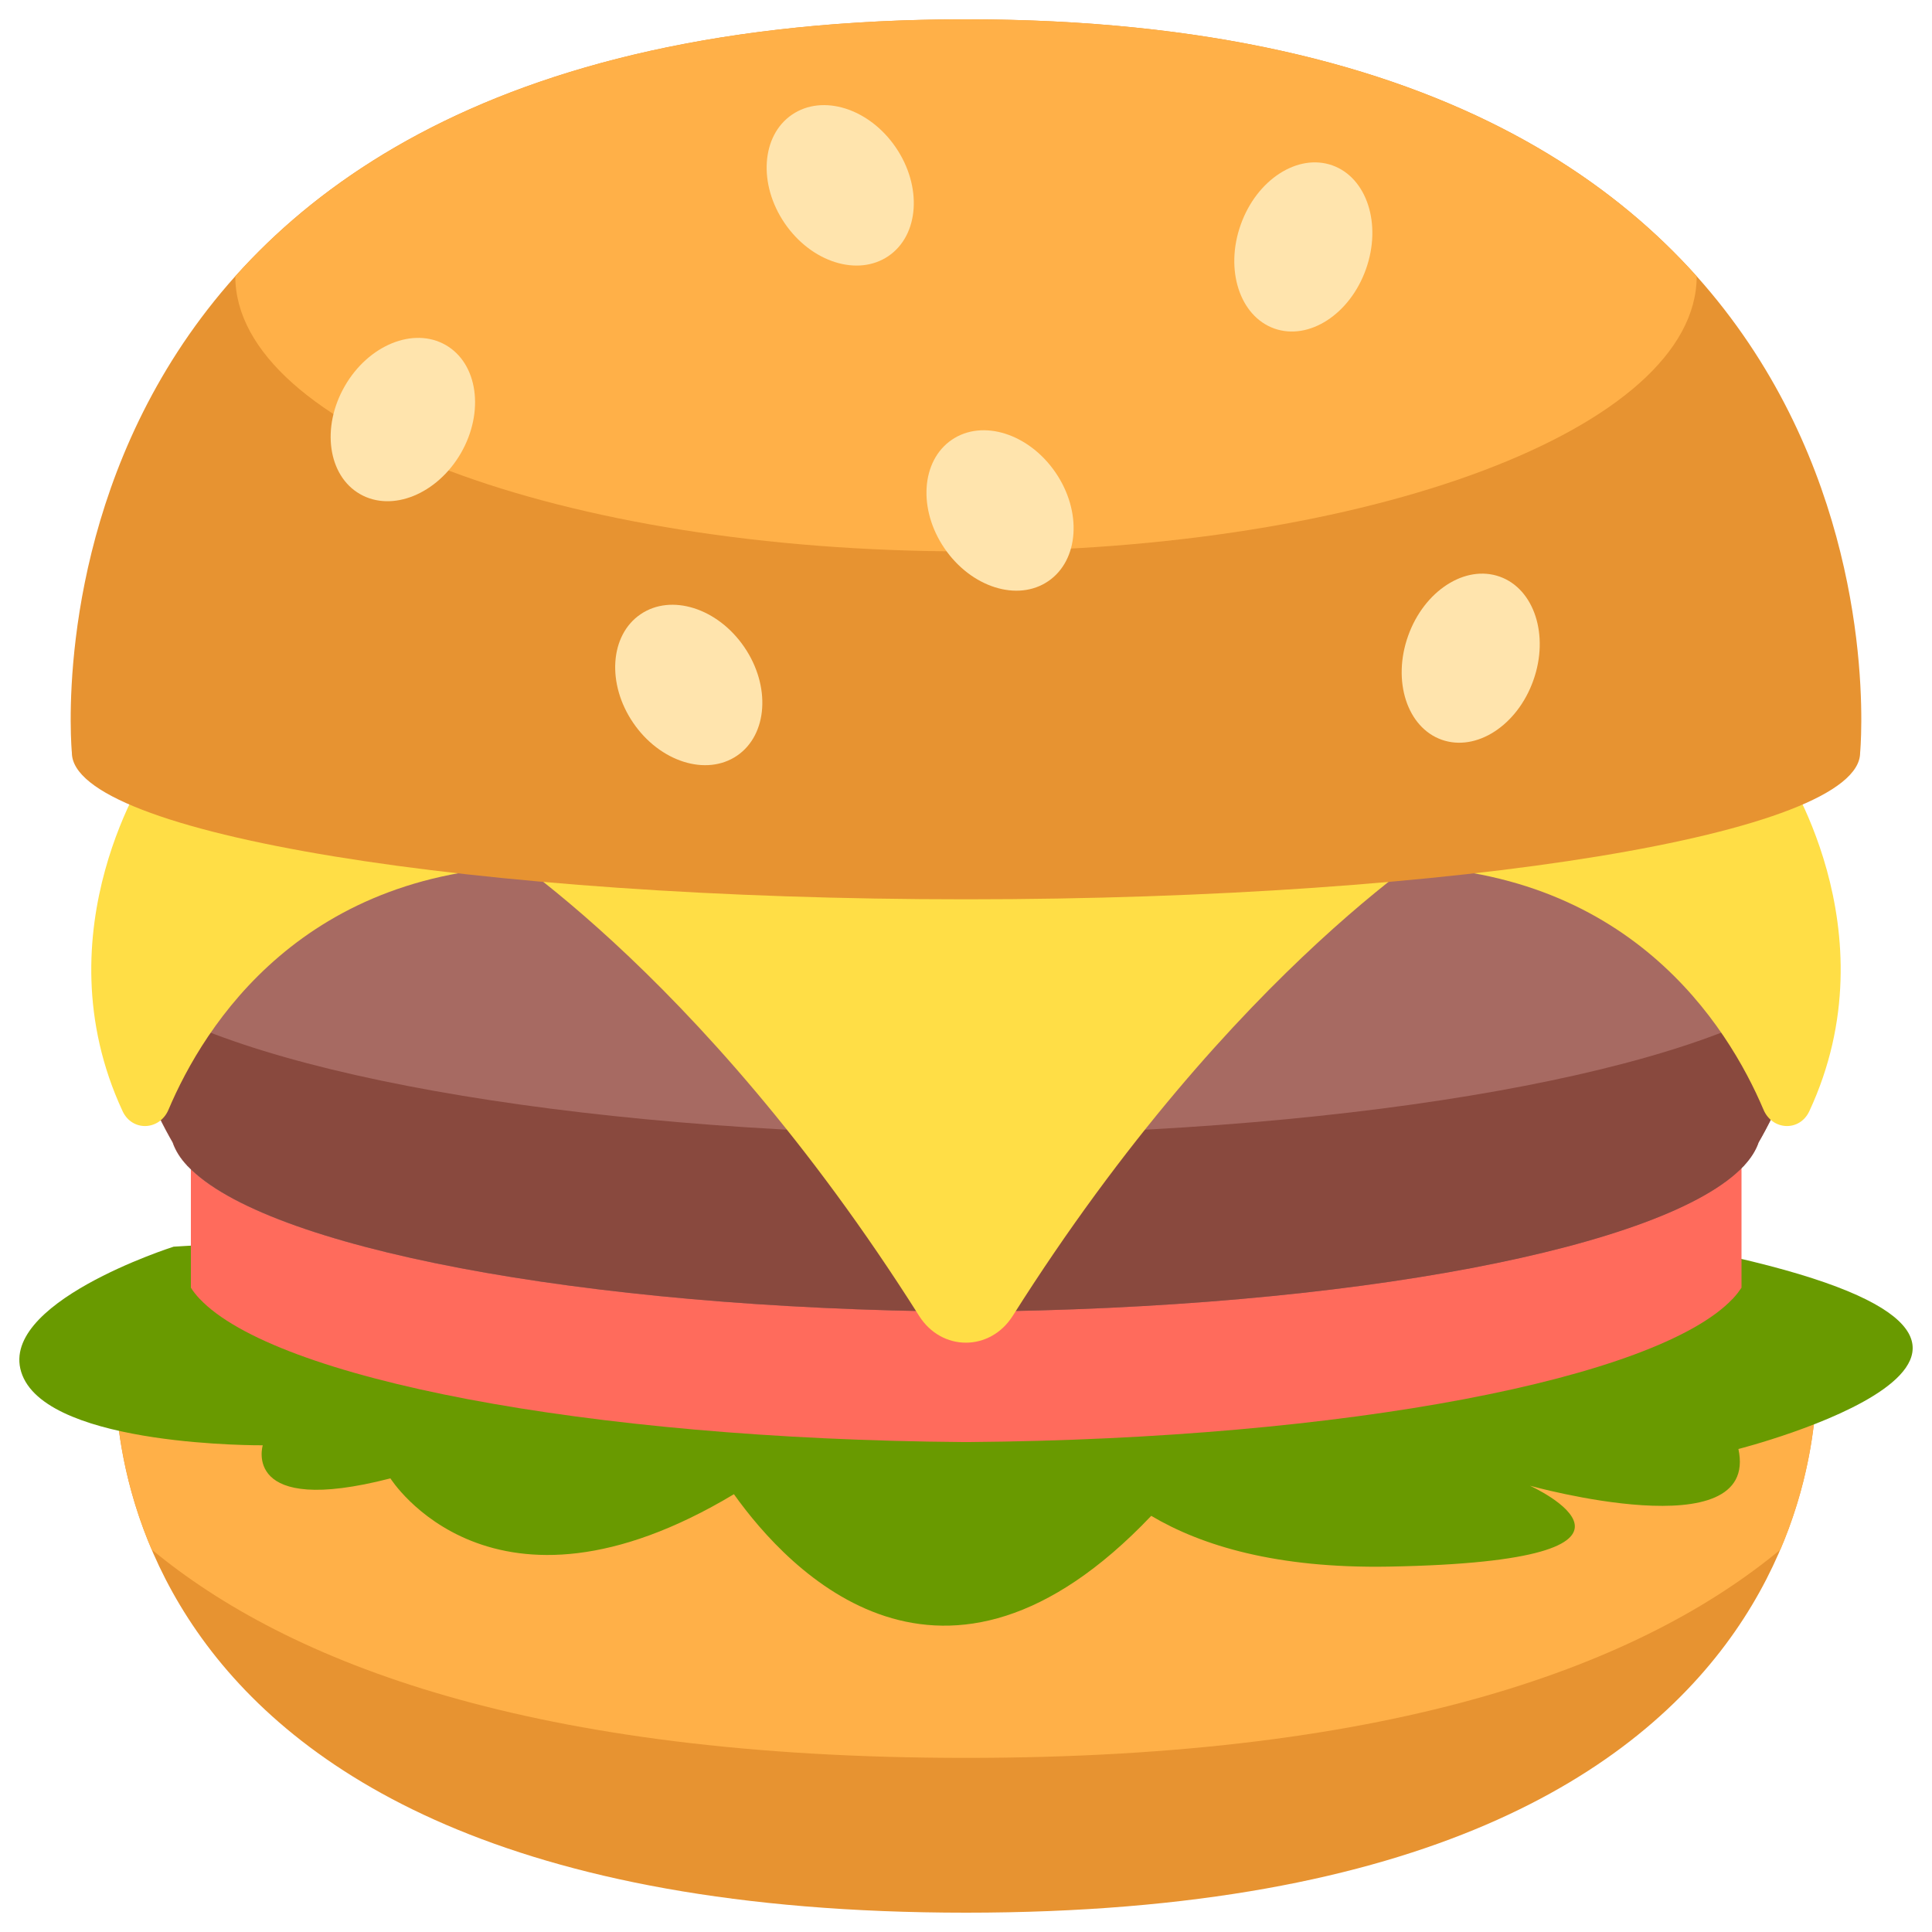 <svg width="25" height="25" viewBox="0 0 25 25" fill="none" xmlns="http://www.w3.org/2000/svg">
<g clip-path="url(#clip0_97_647)">
<path d="M12.5 24.75C24.372 24.75 23.495 17.475 23.495 17.475C23.495 16.58 18.572 15.855 12.5 15.855C6.427 15.855 1.505 16.582 1.505 17.475C1.505 17.475 0.627 24.75 12.5 24.75Z" fill="#E79331"/>
<path d="M12.5 15.855C6.427 15.855 1.505 16.58 1.505 17.475C1.505 17.475 1.365 18.648 1.962 20.05C3.725 21.512 6.875 22.747 12.5 22.747C18.125 22.747 21.277 21.512 23.038 20.052C23.637 18.65 23.495 17.477 23.495 17.477C23.495 16.582 18.573 15.855 12.5 15.855Z" fill="#FFB048"/>
<path d="M22.667 16.322C17.882 15.157 2.247 16.132 2.247 16.132C2.247 16.132 -0.08 16.87 0.29 17.797C0.66 18.725 3.4 18.702 3.4 18.702C3.4 18.702 3.117 19.63 5.052 19.13C5.052 19.13 6.357 21.217 9.497 19.335C10.21 20.335 12.202 22.45 14.897 19.615C15.55 20.002 16.52 20.297 17.97 20.272C21.95 20.2 19.797 19.225 19.797 19.225C19.797 19.225 22.777 20.057 22.495 18.75C22.495 18.75 27.452 17.487 22.667 16.322Z" fill="#699A00"/>
<path d="M22.53 14.835C21.8 13.735 17.64 12.885 12.557 12.842C12.557 12.842 12.557 12.842 12.557 12.84C12.537 12.84 12.52 12.84 12.5 12.84C12.48 12.84 12.46 12.84 12.442 12.84C12.442 12.84 12.442 12.84 12.442 12.842C7.36 12.885 3.2 13.735 2.47 14.835V16.663C2.5 16.71 2.535 16.755 2.577 16.8C2.58 16.802 2.58 16.805 2.58 16.805H2.582C3.557 17.84 7.585 18.622 12.462 18.66C12.475 18.66 12.49 18.66 12.502 18.66C12.515 18.66 12.53 18.66 12.542 18.66C17.42 18.62 21.447 17.84 22.422 16.805H22.425C22.425 16.805 22.427 16.802 22.427 16.8C22.47 16.755 22.505 16.707 22.535 16.663V14.835H22.53Z" fill="#FF6B5C"/>
<path d="M22.68 10.255C21.938 9.137 17.718 8.275 12.558 8.232C12.558 8.232 12.558 8.232 12.558 8.23C12.538 8.23 12.518 8.23 12.498 8.23C12.478 8.23 12.458 8.23 12.438 8.23C12.438 8.23 12.438 8.23 12.438 8.232C7.278 8.275 3.058 9.137 2.315 10.255C0.885 12.01 1.798 14.027 2.233 14.783C2.268 14.885 2.33 14.988 2.423 15.085C2.423 15.088 2.425 15.09 2.425 15.09H2.428C3.418 16.14 7.505 16.933 12.453 16.973C12.465 16.973 12.48 16.973 12.493 16.973C12.505 16.973 12.52 16.973 12.533 16.973C17.483 16.933 21.57 16.14 22.558 15.09H22.56C22.56 15.09 22.563 15.088 22.563 15.085C22.655 14.985 22.718 14.885 22.753 14.783C23.198 14.027 24.11 12.01 22.68 10.255Z" fill="#A76A62"/>
<path d="M12.545 14.688C12.53 14.688 12.515 14.688 12.5 14.688C12.485 14.688 12.47 14.688 12.455 14.688C7.307 14.645 2.997 13.848 1.567 12.76C1.65 13.635 2.007 14.385 2.237 14.783C2.272 14.885 2.335 14.988 2.427 15.085C2.427 15.088 2.43 15.09 2.43 15.09H2.432C3.422 16.14 7.51 16.933 12.457 16.973C12.47 16.973 12.485 16.973 12.497 16.973C12.51 16.973 12.525 16.973 12.537 16.973C17.487 16.933 21.575 16.14 22.562 15.09H22.565C22.565 15.09 22.567 15.088 22.567 15.085C22.66 14.985 22.722 14.885 22.757 14.783C22.987 14.385 23.345 13.635 23.427 12.76C22.002 13.848 17.692 14.645 12.545 14.688Z" fill="#89493E"/>
<path d="M1.952 9.9C1.952 9.9 0.495 12.033 1.587 14.38C1.712 14.645 2.065 14.63 2.18 14.36C2.642 13.268 3.93 11.205 7.032 11.205L1.952 9.9Z" fill="#FFDE46"/>
<path d="M23.047 9.9C23.047 9.9 24.505 12.033 23.412 14.38C23.287 14.645 22.935 14.63 22.82 14.36C22.357 13.268 21.07 11.205 17.967 11.205L23.047 9.9Z" fill="#FFDE46"/>
<path d="M12.5 10.252L6.145 10.777C6.145 10.777 9.008 12.462 11.893 17.027C12.185 17.49 12.812 17.49 13.105 17.027C15.99 12.462 18.852 10.777 18.852 10.777L12.5 10.252Z" fill="#FFDE46"/>
<path d="M12.5 0.25C0.007 0.25 0.93 9.74 0.93 9.74C0.93 10.787 6.11 11.637 12.5 11.637C18.89 11.637 24.07 10.787 24.07 9.74C24.07 9.74 24.992 0.25 12.5 0.25Z" fill="#E79331"/>
<path d="M12.5 0.25C7.517 0.25 4.67 1.76 3.045 3.575C3.045 5.54 7.277 7.135 12.5 7.135C17.722 7.135 21.955 5.54 21.955 3.575C20.33 1.76 17.482 0.25 12.5 0.25Z" fill="#FFB048"/>
<path d="M5.965 5.862C6.271 5.329 6.183 4.704 5.768 4.465C5.352 4.226 4.767 4.464 4.461 4.997C4.155 5.529 4.243 6.155 4.658 6.393C5.073 6.632 5.658 6.394 5.965 5.862Z" fill="#FFE4AD"/>
<path d="M9.538 9.778C9.934 9.507 9.976 8.878 9.631 8.373C9.286 7.868 8.685 7.678 8.288 7.949C7.891 8.22 7.849 8.849 8.194 9.354C8.539 9.859 9.141 10.049 9.538 9.778Z" fill="#FFE4AD"/>
<path d="M11.497 3.313C11.894 3.042 11.936 2.413 11.591 1.907C11.246 1.402 10.645 1.213 10.248 1.484C9.851 1.755 9.809 2.384 10.154 2.889C10.499 3.394 11.1 3.584 11.497 3.313Z" fill="#FFE4AD"/>
<path d="M13.565 7.52C13.962 7.249 14.004 6.62 13.659 6.115C13.314 5.61 12.713 5.42 12.316 5.691C11.919 5.962 11.877 6.591 12.222 7.096C12.567 7.601 13.169 7.791 13.565 7.52Z" fill="#FFE4AD"/>
<path d="M19.841 8.805C20.049 8.223 19.854 7.621 19.407 7.462C18.959 7.302 18.428 7.646 18.221 8.228C18.013 8.811 18.208 9.413 18.655 9.572C19.103 9.731 19.634 9.388 19.841 8.805Z" fill="#FFE4AD"/>
<path d="M17.675 3.484C17.883 2.901 17.688 2.3 17.241 2.14C16.793 1.981 16.262 2.324 16.055 2.907C15.847 3.49 16.042 4.091 16.489 4.251C16.937 4.41 17.468 4.067 17.675 3.484Z" fill="#FFE4AD"/>
</g>
<defs>
<clipPath id="clip0_97_647">
<rect width="25" height="25" fill="white"/>
</clipPath>
</defs>
</svg>
